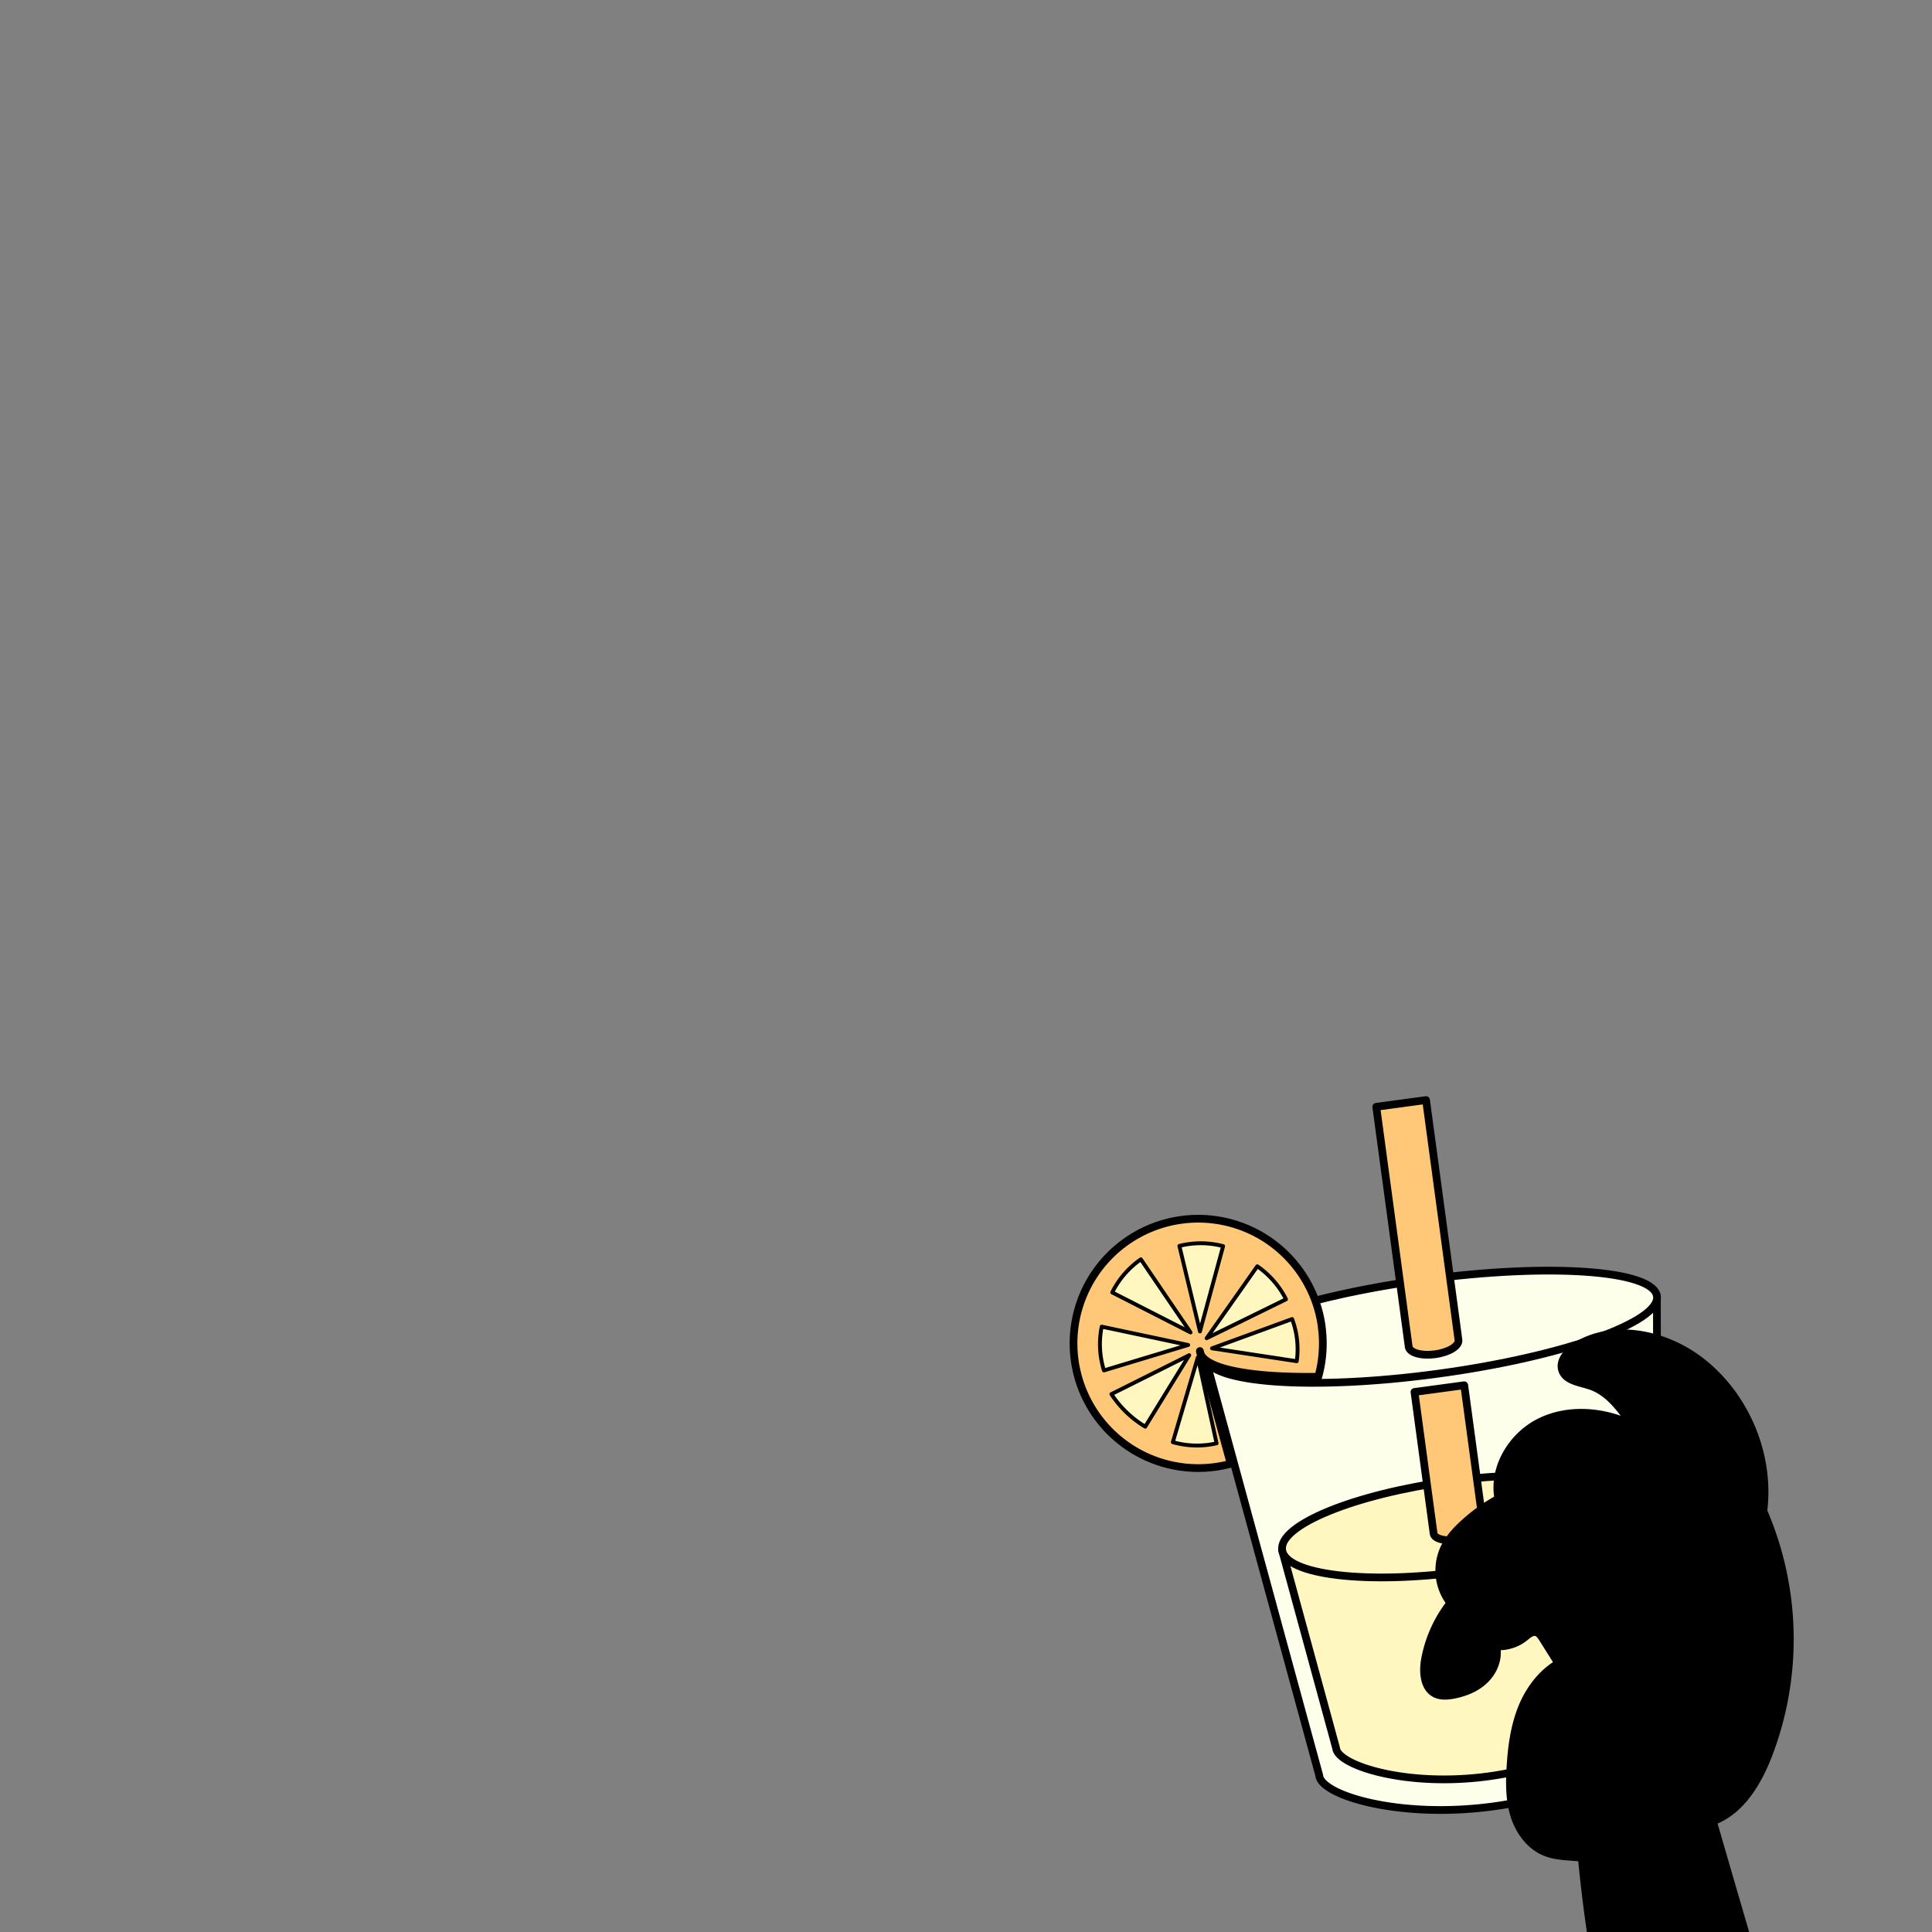 <svg
  id="图层_1"
  data-name="图层 1"
  xmlns="http://www.w3.org/2000/svg"
  viewBox="0 0 1000 1000"
>
  <rect x="0" y="0" width="1000" height="1000" fill="#808080" stroke="none"/>
  <defs>
    <style>
      .cls-1 {
        fill: #feffeb;
      }
      .cls-1,
      .cls-2,
      .cls-3,
      .cls-4,
      .cls-6 {
        stroke: #000;
      }
      .cls-1,
      .cls-2,
      .cls-3,
      .cls-4 {
        stroke-linejoin: round;
      }
      .cls-1,
      .cls-2,
      .cls-3,
      .cls-6 {
        stroke-width: 4px;
      }
      .cls-2,
      .cls-4 {
        fill: #fff6c0;
        stroke-linecap: round;
      }
      .cls-3 {
        fill: #ffc878;
      }
      .cls-4 {
        stroke-width: 2px;
      }
      .cls-5 {
        fill: {{color[0]}};
      }
      .cls-6 {
        fill: none;
        stroke-miterlimit: 10;
      }
    </style>
  </defs>
  <path
    class="cls-1"
    d="M858.1,895.39h0l0,.15c1.36,10.08-36.92,32.93-85.3,39.47s-88.57-5.7-89.93-15.79a.33.33,0,0,1,0-.14h0L623.72,702.39l233.87-31.62Z"
  />
  <path
    class="cls-2"
    d="M845,884.16h0s0,.09,0,.13c1.19,8.81-32.33,29.45-74.69,35.17s-77.53-5.63-78.72-14.44c0,0,0-.09,0-.13h0l-28-102.58,181.22-24.49Z"
  />
  <ellipse
    class="cls-1"
    cx="740.68"
    cy="686.75"
    rx="118"
    ry="24.58"
    transform="translate(-85.32 105.4) rotate(-7.7)"
  />
  <ellipse
    class="cls-2"
    cx="754.21"
    cy="790.06"
    rx="91.43"
    ry="23.65"
    transform="translate(-99.03 108.15) rotate(-7.7)"
  />
  <path
    class="cls-3"
    d="M738.12,569.4,754.9,693.57c.42,3.12-5,6.43-12.12,7.39s-13.22-.79-13.64-3.91L712.35,572.88Z"
  />
  <path
    class="cls-3"
    d="M757.89,717l9.92,73.33c.36,2.74-5.1,5.74-12.22,6.7s-13.18-.48-13.55-3.22l-9.91-73.33Z"
  />
  <path
    class="cls-3"
    d="M684.11,686.72c.18,1.32.32,2.64.41,3.95a64.11,64.11,0,0,1-2.17,21.94c-33.54.48-57.31-3.68-60.87-11.73l-.42-1.58s0,0,0,0h0l0,0a.48.48,0,0,0,0,.12,5.52,5.52,0,0,0,.42,1.46L637,757.64a64.53,64.53,0,1,1,47.14-70.92Z"
  />
  <path
    class="cls-4"
    d="M633.09,645a45.71,45.71,0,0,0-22.31-.21l-.34.1,10.65,44.27Z"
  />
  <path
    class="cls-4"
    d="M590.51,651.83a45.72,45.72,0,0,0-14.67,16.82l-.15.32,40.55,20.7Z"
  />
  <path
    class="cls-4"
    d="M570.24,686.67A45.78,45.78,0,0,0,571.3,709c0,.11.08.22.11.33L615,696.16Z"
  />
  <path
    class="cls-4"
    d="M575.26,721.6a54.48,54.48,0,0,0,17.19,16.65l.33.19,22.76-37Z"
  />
  <path
    class="cls-4"
    d="M607.05,746.46a45.72,45.72,0,0,0,22.31.68l.34-.08L620,702.56Z"
  />
  <path
    class="cls-4"
    d="M665.64,672.51a45.75,45.75,0,0,0-14.58-16.89l-.29-.19-26.22,37.23Z"
  />
  <path
    class="cls-4"
    d="M671.18,704.56a44.32,44.32,0,0,0-2.27-21.5c0-.1-.09-.21-.13-.32l-41.43,15.15Z"
  />
  <path
    class="cls-5"
    d="M844.49,737.29c-5.62-8.21-11.92-16.86-21.35-20-5.49-1.85-12.75-2.56-14.56-8.07-1.61-4.89,2.67-9.71,7-12.43,19.68-12.23,46.48-6.38,64.78,7.8,23.21,18,36,48.54,32.34,77.51a167.26,167.26,0,0,1,2.44,126.69c-5.56,14.18-14.26,28.61-28.54,33.9,13.14,45.31,26.29,90.63,40.11,135.76q9.25,29.32,18.52,58.62a814.94,814.94,0,0,0-81.73,11.28C839,1089,824.79,1025.47,818.74,961.57c-6.42-.72-13.07-.49-19-2.93-7.87-3.22-13.36-10.77-15.92-18.88s-2.52-16.79-2-25.28c.62-10.24,2-20.58,5.75-30.12s10.29-18.29,19-23.39q-4.08-6.5-8.17-13c-.82-1.3-1.77-2.7-3.24-3.1-2.22-.62-4.26,1.25-6.07,2.7a21.07,21.07,0,0,1-14.63,4.52c1.34,6.18-1.26,12.81-5.77,17.25s-10.67,6.9-16.91,8c-2.94.5-6.09.69-8.77-.61-5.85-2.81-6.58-10.81-5.55-17.21a65.87,65.87,0,0,1,13.33-29.92l-.29-.22a27.61,27.61,0,0,1-3.18-27.49c2.46-5.5,6.67-10,11.16-14a91.57,91.57,0,0,1,17.2-12.17l-.1-.18c-2.91-15.86,7.17-32.41,21.64-39.52s32.15-5.72,46.78,1Z"
  />
  <path
    class="cls-6"
    d="M819.75,961.69l-1-.12c-6.42-.72-13.07-.49-19-2.93-7.87-3.22-13.36-10.77-15.92-18.88s-2.52-16.79-2-25.28c.62-10.24,2-20.58,5.75-30.12s10.29-18.29,19-23.39q-4.08-6.5-8.17-13c-.82-1.3-1.77-2.7-3.24-3.1-2.22-.62-4.26,1.25-6.07,2.7a21.07,21.07,0,0,1-14.63,4.52c1.34,6.18-1.26,12.81-5.77,17.25s-10.67,6.9-16.91,8c-2.94.5-6.09.69-8.77-.61-5.85-2.81-6.58-10.81-5.55-17.21a67.21,67.21,0,0,1,43.5-51.69c8.62-3,18.38-4,26.67-.25,8,3.67,13.38,11.23,18.38,18.47"
  />
  <path
    class="cls-6"
    d="M750.44,829.35a27.61,27.61,0,0,1-3.18-27.49c2.46-5.5,6.67-10,11.16-14a91.57,91.57,0,0,1,17.2-12.17c10.69-5.81,22.54-9.29,34.66-9.15,19.11.21,38.55,10.57,46.8,27.81"
  />
  <path
    class="cls-6"
    d="M775.52,775.5c-2.91-15.86,7.17-32.41,21.64-39.52s32.15-5.72,46.78,1l.55.27A49.89,49.89,0,0,1,858,746.35c10.47,10.13,14.49,25,18.06,39.14"
  />
  <path
    class="cls-6"
    d="M844.67,737.55l-.18-.26c-5.62-8.21-11.92-16.86-21.35-20-5.49-1.85-12.75-2.56-14.56-8.07-1.61-4.89,2.67-9.71,7-12.43,19.68-12.23,46.48-6.38,64.78,7.8,23.21,18,36,48.54,32.34,77.51a167.26,167.26,0,0,1,2.44,126.69c-5.56,14.18-14.26,28.61-28.54,33.9,13.14,45.31,26.29,90.63,40.11,135.76q9.25,29.32,18.52,58.62a814.94,814.94,0,0,0-81.73,11.28C839,1089,824.79,1025.47,818.74,961.57c0-.41-.09-.81-.12-1.22l-.24-1.16"
  />
</svg>

